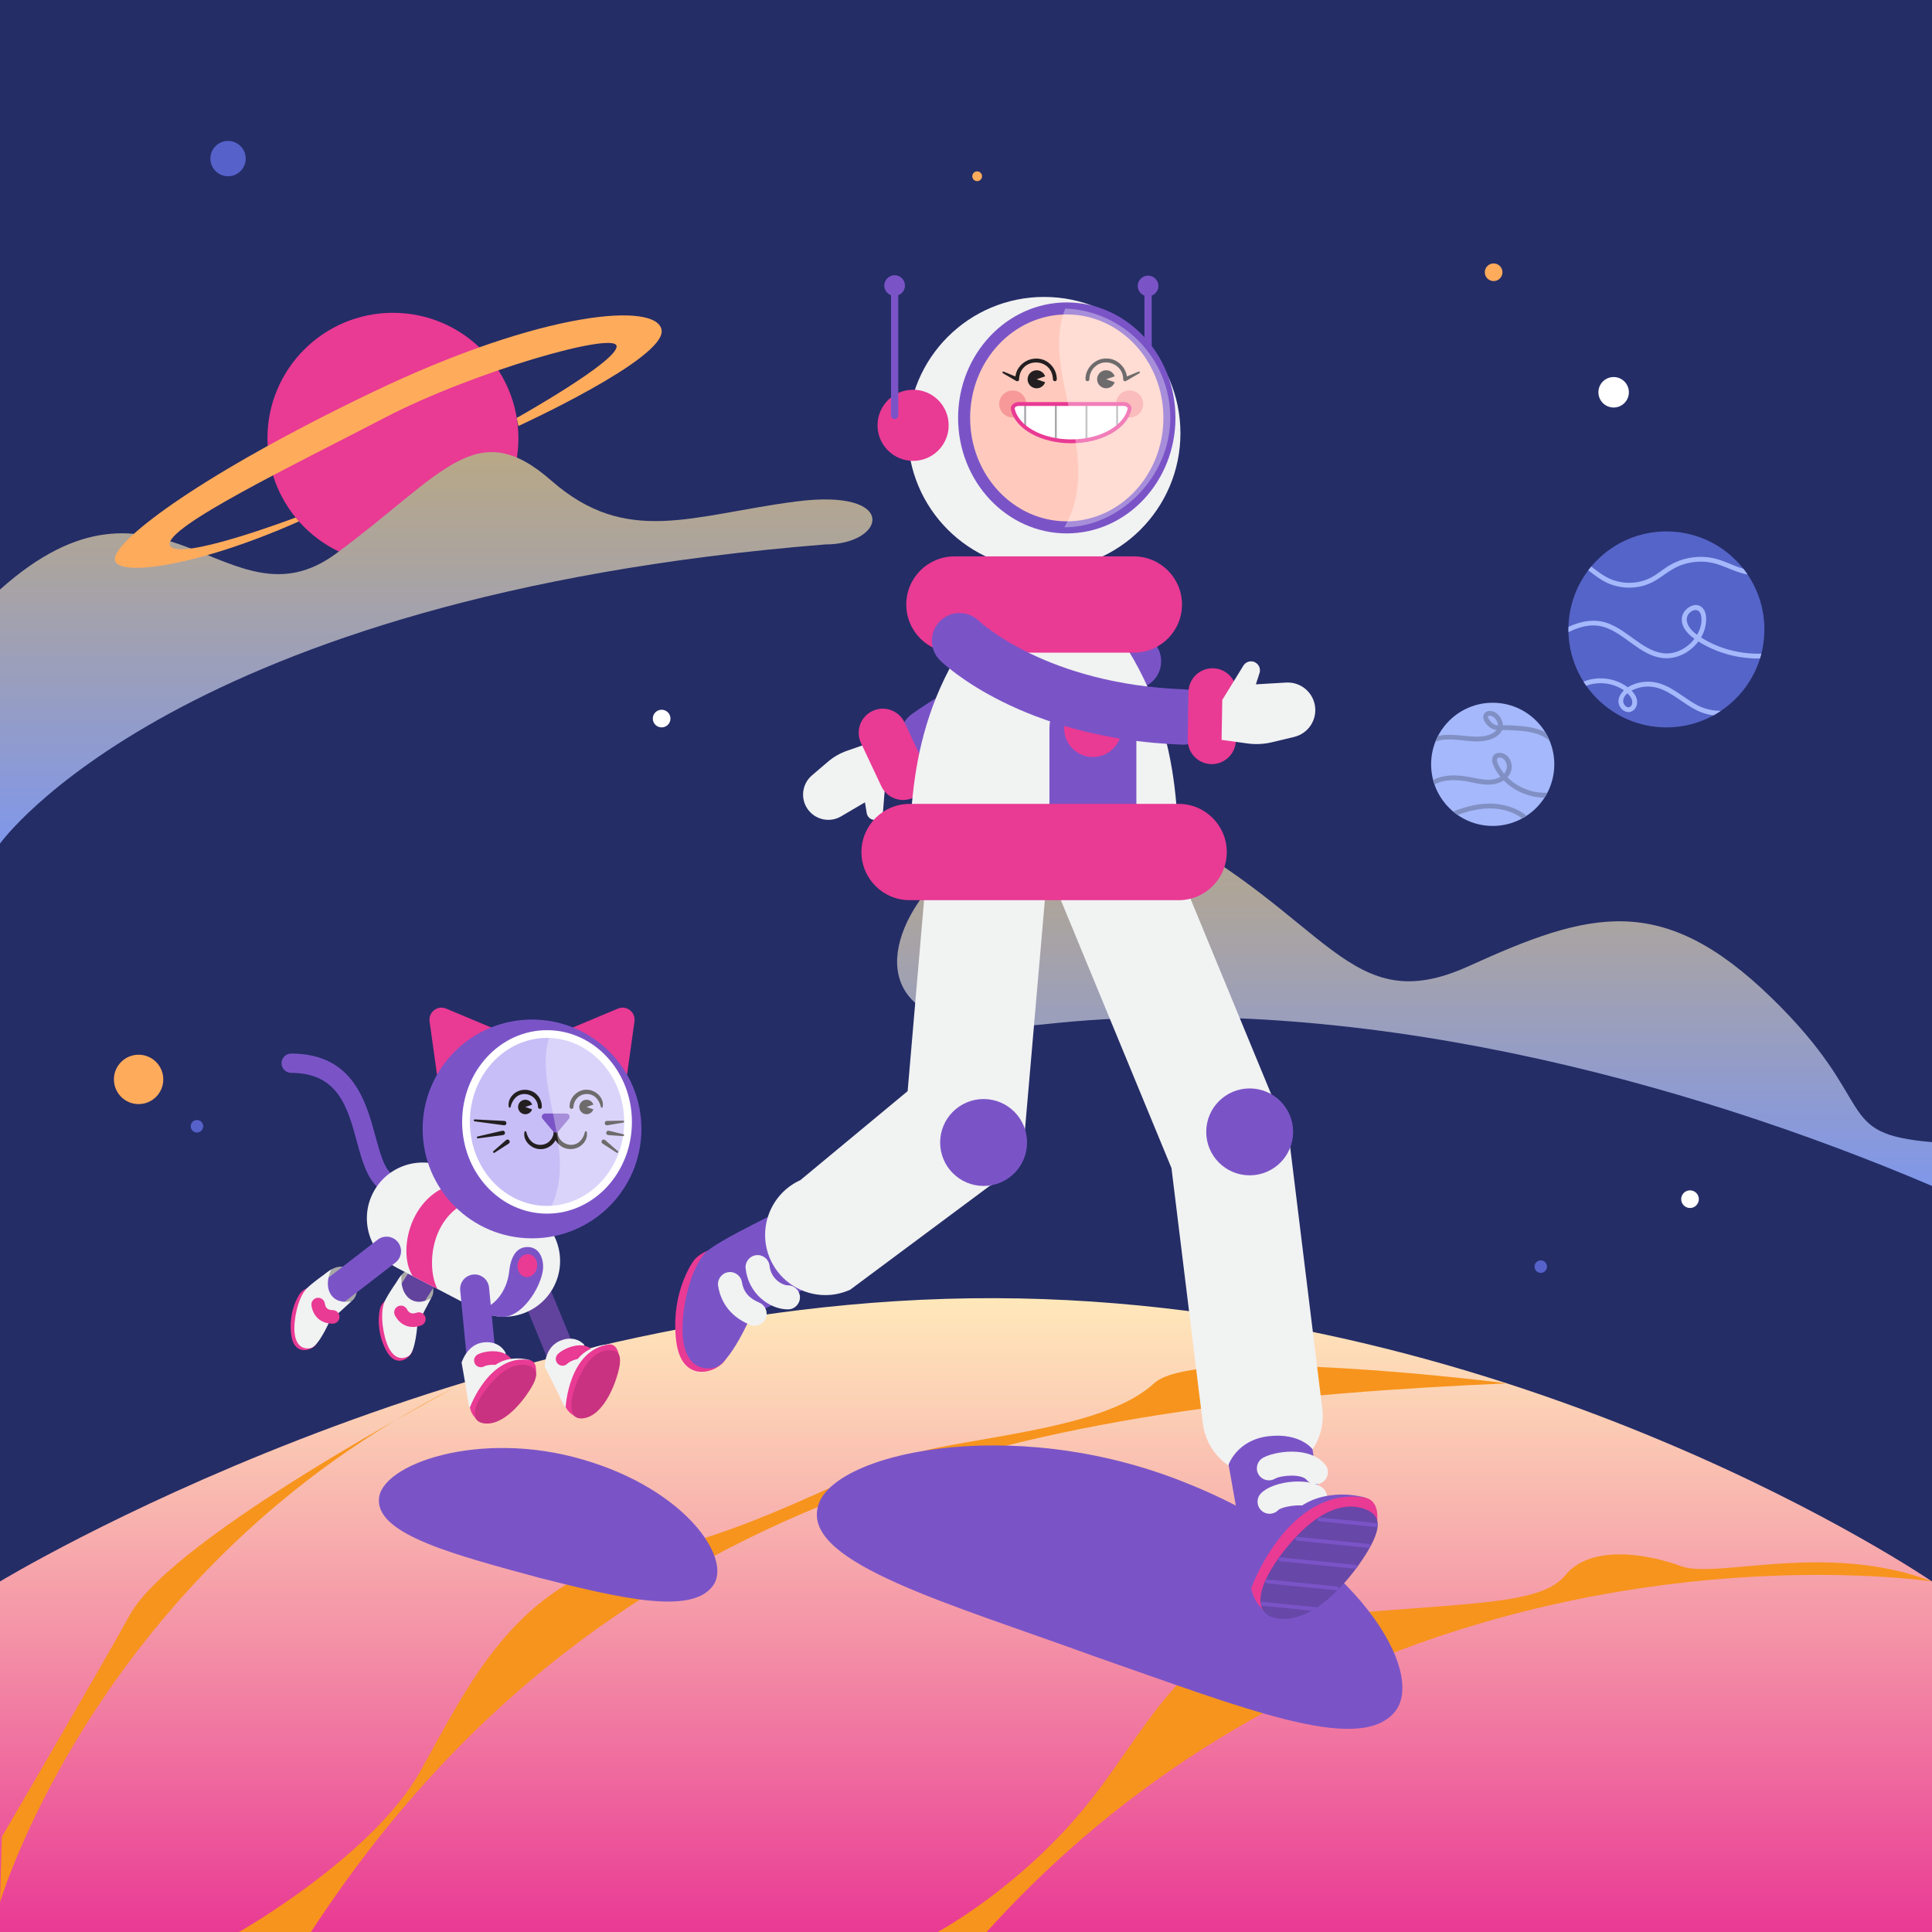 <?xml version="1.0" encoding="UTF-8"?>
<!-- Generator: Adobe Illustrator 27.5.0, SVG Export Plug-In . SVG Version: 6.00 Build 0)  -->
<svg version="1.1" xmlns="http://www.w3.org/2000/svg" xmlns:xlink="http://www.w3.org/1999/xlink" x="0px" y="0px" viewBox="0 0 1000 1000" style="enable-background:new 0 0 1000 1000;" xml:space="preserve">
<rect x="0" y="0" width="1000" height="1000" fill="#808080" stroke="none"/>
<style type="text/css">
	.st0{fill:#242D66;}
	.st1{fill:url(#SVGID_1_);}
	.st2{fill:#F7941D;}
	.st3{fill:url(#SVGID_00000022554880243320557870000010822108089852565932_);}
	.st4{fill:#E93A94;}
	.st5{fill:url(#SVGID_00000173852644377184939320000013905438164590161815_);}
	.st6{fill:#FFAB5C;}
	.st7{fill:#FFFFFF;}
	.st8{fill:#5662CA;}
	.st9{clip-path:url(#SVGID_00000022554294364942253690000014527711103972076689_);fill:#5564C8;}
	.st10{clip-path:url(#SVGID_00000022554294364942253690000014527711103972076689_);}
	.st11{fill:#A5B8FB;}
	.st12{clip-path:url(#SVGID_00000141422516267007134660000007172597108612604835_);fill:#A5B8FB;}
	.st13{clip-path:url(#SVGID_00000141422516267007134660000007172597108612604835_);}
	.st14{fill:#8190C4;}
	.st15{fill:#A8A8A8;}
	.st16{fill:#61439E;}
	.st17{fill:#F1F2F2;}
	.st18{fill:#C93280;}
	.st19{fill:#7A54C7;}
	.st20{fill:#C8BEF7;}
	.st21{fill:none;stroke:#FFFFFF;stroke-width:4;stroke-miterlimit:10;}
	.st22{fill:#231F20;}
	.st23{opacity:0.34;fill:#FFFFFF;}
	.st24{fill:#FFCABD;}
	.st25{fill:#F79999;}
	.st26{clip-path:url(#SVGID_00000150823820056186442560000004348011040801804464_);fill:#FFFFFF;}
	.st27{clip-path:url(#SVGID_00000150823820056186442560000004348011040801804464_);}
	.st28{fill:none;stroke:#A7A9AC;stroke-linecap:round;stroke-miterlimit:10;}
	.st29{fill:none;stroke:#E93A94;stroke-width:2;stroke-miterlimit:10;}
	.st30{fill:#6747A8;}
	.st31{fill:none;stroke:#7A54C7;stroke-width:2;stroke-linecap:round;stroke-miterlimit:10;}
</style>
<g id="bg">
	
		<rect x="0" y="0" transform="matrix(-1.836970e-16 1 -1 -1.836970e-16 1000 -6.734524e-08)" class="st0" width="1000" height="1000"/>
	<linearGradient id="SVGID_1_" gradientUnits="userSpaceOnUse" x1="500" y1="671.926" x2="500" y2="1000">
		<stop offset="0" style="stop-color:#FFE8BA"/>
		<stop offset="0.17" style="stop-color:#FCD0B5"/>
		<stop offset="0.529" style="stop-color:#F493A7"/>
		<stop offset="1" style="stop-color:#E93A94"/>
	</linearGradient>
	<path class="st1" d="M1000,818.57c0,0-212.95-145.91-485.19-146.64C242.57,671.2,0,818.57,0,818.57V1000h1000V818.57z"/>
	<path class="st2" d="M1000,818.57c0,0-286.05-43.55-489.34,181.43h-25.32c0,0,44.03-23.58,79.25-68.34   c35.21-44.76,49.26-89.04,123.8-95.7s109.27-5.26,121.98-20.79c12.71-15.52,41.41-11.29,59.81-4.51   C888.57,817.44,945.68,797.67,1000,818.57z"/>
	<path class="st2" d="M779.97,716.02c-223.72,9.93-462.02,43.01-619.01,283.98h-37.27c0,0,69.1-39.13,93.84-83.17   c24.75-44.05,48.75-98.07,115.47-112.27c66.72-14.2,114.19-47.71,152.35-55.25c38.15-7.54,89.74-12.72,111.95-33.28   C619.5,695.46,779.97,716.02,779.97,716.02z"/>
	
		<linearGradient id="SVGID_00000106145704270988036090000008343369762345960840_" gradientUnits="userSpaceOnUse" x1="732.17" y1="418.679" x2="732.17" y2="613.842">
		<stop offset="0" style="stop-color:#B8A887"/>
		<stop offset="0.281" style="stop-color:#ABA49F"/>
		<stop offset="0.87" style="stop-color:#8899DC"/>
		<stop offset="1" style="stop-color:#8097EA"/>
		<stop offset="1" style="stop-color:#CCED80"/>
	</linearGradient>
	<path style="fill:url(#SVGID_00000106145704270988036090000008343369762345960840_);" d="M1000,613.84   c-128.16-54.59-300.24-101.1-459.19-83.7s-35.08-150.38,56.48-103S697.79,528.46,760.38,500c62.59-28.46,99.85-38.61,156.47,16.39   c56.63,55,31.29,70.37,83.15,74.77V613.84z"/>
	<circle class="st4" cx="203.38" cy="226.86" r="64.95"/>
	
		<linearGradient id="SVGID_00000103240341879196691280000003015571588164489110_" gradientUnits="userSpaceOnUse" x1="225.789" y1="234.013" x2="225.789" y2="436.625">
		<stop offset="0" style="stop-color:#B8A887"/>
		<stop offset="0.281" style="stop-color:#ABA49F"/>
		<stop offset="0.87" style="stop-color:#8899DC"/>
		<stop offset="1" style="stop-color:#8097EA"/>
		<stop offset="1" style="stop-color:#CCED80"/>
	</linearGradient>
	<path style="fill:url(#SVGID_00000103240341879196691280000003015571588164489110_);" d="M0,436.63c0,0,90.96-127.72,427.16-154.83   c31.51,0,38.5-29.23-15.32-22.21c-53.82,7.02-87.45,23.42-126.52-10.86s-55.63-3.3-111.43,37.84S83.45,230.63,0,305.14L0,436.63z"/>
	<circle class="st6" cx="773.1" cy="140.92" r="4.57"/>
	<circle class="st7" cx="835.22" cy="203.04" r="7.89"/>
	<circle class="st7" cx="342.46" cy="371.93" r="4.57"/>
	<circle class="st7" cx="874.75" cy="620.69" r="4.57"/>
	<circle class="st8" cx="797.5" cy="655.6" r="3.23"/>
	<circle class="st8" cx="101.94" cy="582.96" r="3.23"/>
	<circle class="st6" cx="505.78" cy="91.23" r="2.53"/>
	<circle class="st8" cx="118.04" cy="82.09" r="9.14"/>
	<circle class="st6" cx="71.74" cy="558.7" r="12.78"/>
	<path class="st2" d="M235.98,717.92C51.41,810.66,0,984.59,0,984.59l0.97-33.88c0,0,51.02-87.21,66.19-114.75   C89.81,794.85,235.98,717.92,235.98,717.92z"/>
	<path class="st6" d="M154.72,269.88c-55.08,24.47-96.77,29.15-95.26,18.95c1.51-10.2,44.41-43.17,133.23-85.79   s147.99-46.85,149.77-32.05c1.79,14.8-74.13,49.51-74.13,49.51l-0.86-4.19c0,0,52.33-29.33,51.68-37.15s-74.53,13.34-120.09,37.1   s-114.6,56.9-111.14,65.97c3.46,9.06,65.1-14.36,65.1-14.36L154.72,269.88z"/>
	<g>
		<defs>
			<circle id="SVGID_00000125571167229850763790000004275449928676536992_" cx="862.53" cy="325.78" r="50.72"/>
		</defs>
		<clipPath id="SVGID_00000093864003532686250650000012299556584736557502_">
			<use xlink:href="#SVGID_00000125571167229850763790000004275449928676536992_" style="overflow:visible;"/>
		</clipPath>
		
			<circle style="clip-path:url(#SVGID_00000093864003532686250650000012299556584736557502_);fill:#5564C8;" cx="862.53" cy="325.78" r="50.72"/>
		<g style="clip-path:url(#SVGID_00000093864003532686250650000012299556584736557502_);">
			<g>
				<path class="st11" d="M926.22,335.94c-12.44,3.82-26.12,3.08-38.1-1.99c-2.9-1.23-5.71-2.72-8.34-4.44      c-2.47-1.61-5.07-3.68-6.23-6.49c-0.96-2.32-0.54-4.72,1.49-6.29c1.97-1.52,4.48-1.41,5.26,1.26      c1.51,5.18-1.52,11.21-5.11,14.78c-3.87,3.85-9.45,6.16-14.93,5.26c-5.31-0.87-9.87-3.96-14.16-7.03      c-4.35-3.11-8.63-6.43-13.68-8.34c-6.85-2.59-14.09-1.21-20.57,1.8c-6.42,2.98-11.92,7.65-16.07,13.36      c-0.95,1.3,1.22,2.55,2.16,1.26c4.05-5.58,9.59-10.03,15.9-12.8c3.55-1.56,7.43-2.63,11.33-2.55c3.05,0.06,6.01,0.93,8.73,2.27      c9.93,4.89,18.53,15.98,30.68,14.59c5.93-0.68,11.24-4.06,14.73-8.84c1.72-2.36,2.98-5.14,3.48-8.03      c0.5-2.83,0.65-6.46-1.32-8.8c-3.62-4.29-10.2,0.02-10.89,4.58c-0.98,6.55,6.06,11.23,10.93,13.97      c12.15,6.82,26.77,9.02,40.4,6.17c1.68-0.35,3.34-0.79,4.98-1.29C928.42,337.88,927.77,335.46,926.22,335.94L926.22,335.94z"/>
			</g>
		</g>
		<g style="clip-path:url(#SVGID_00000093864003532686250650000012299556584736557502_);">
			<g>
				<path class="st11" d="M914.87,293.07c-6.05,4.38-13.72,1.14-19.8-1.39c-3.45-1.44-6.91-2.7-10.63-3.19      c-3.47-0.46-6.99-0.32-10.42,0.35c-3.35,0.66-6.61,1.87-9.56,3.58c-3.33,1.92-6.2,4.53-9.58,6.36      c-6.09,3.3-13.57,3.75-20.08,1.42c-7.45-2.67-12.57-9.29-19.81-12.37c-1.46-0.62-2.74,1.53-1.26,2.16      c6.61,2.81,11.41,8.5,17.86,11.57c6.3,2.99,13.74,3.43,20.35,1.2c3.58-1.21,6.62-3.25,9.67-5.44c3.14-2.25,6.36-4.19,10.08-5.32      c3.47-1.05,7.1-1.46,10.71-1.22c3.83,0.26,7.43,1.42,10.96,2.87c7.03,2.88,15.77,6.66,22.79,1.58      C917.42,294.29,916.18,292.12,914.87,293.07L914.87,293.07z"/>
			</g>
		</g>
		<g style="clip-path:url(#SVGID_00000093864003532686250650000012299556584736557502_);">
			<g>
				<path class="st11" d="M909.39,364.58c-9.96,2.8-20.81,5.59-30.56,0.59c-7.72-3.96-14.15-10.92-23.09-12.14      c-4.72-0.64-9.95,0.37-13.87,3.17c-3.31,2.36-5.81,6.78-2.79,10.43c1.22,1.47,3.16,2.34,5.04,1.75c1.84-0.57,2.97-2.36,3.21-4.2      c0.57-4.27-3.49-7.76-6.77-9.76c-7.82-4.75-18.56-4.43-25.85,1.2c-1.26,0.97-0.01,3.14,1.26,2.16      c5.67-4.37,13.37-5.28,20.03-2.8c3.17,1.18,6.9,3.45,8.42,6.6c0.65,1.36,0.75,3.75-0.98,4.39c-1.66,0.62-3.17-1.4-3.26-2.87      c-0.26-4.05,5.38-6.44,8.5-7.22c4.11-1.03,8.37-0.48,12.22,1.24c6.88,3.07,12.33,8.61,19.35,11.44      c9.65,3.9,20.24,1.13,29.81-1.56C911.6,366.56,910.94,364.14,909.39,364.58L909.39,364.58z"/>
			</g>
		</g>
	</g>
	<g>
		<defs>
			<circle id="SVGID_00000165219770392681266600000009024315695828699808_" cx="772.62" cy="395.62" r="31.88"/>
		</defs>
		<clipPath id="SVGID_00000132787688102727884440000016857633050015518099_">
			<use xlink:href="#SVGID_00000165219770392681266600000009024315695828699808_" style="overflow:visible;"/>
		</clipPath>
		
			<circle style="clip-path:url(#SVGID_00000132787688102727884440000016857633050015518099_);fill:#A5B8FB;" cx="772.62" cy="395.62" r="31.88"/>
		<g style="clip-path:url(#SVGID_00000132787688102727884440000016857633050015518099_);">
			<g>
				<path class="st14" d="M808.3,408.84c-11.99,4.46-26.71-1.19-32.54-12.63c-0.58-1.15-1.9-3.92,0.31-4.1      c1.47-0.12,2.69,1.02,3.31,2.24c1.53,3.04-0.11,6.17-2.86,7.76c-3.59,2.09-7.87,1.6-11.77,0.86c-4.31-0.82-8.59-1.73-13-1.63      c-8.05,0.18-16.86,4.23-18.9,12.7c-0.38,1.56,2.03,2.23,2.41,0.66c0.96-3.98,3.89-7.01,7.47-8.83      c4.31-2.19,9.36-2.31,14.07-1.77c4.96,0.57,9.89,2.37,14.93,1.97c3.72-0.29,7.6-1.9,9.62-5.2c1.78-2.9,1.39-6.86-0.93-9.37      c-2.24-2.41-7.52-2.87-8.05,1.3c-0.24,1.91,0.72,3.79,1.62,5.41c0.86,1.55,1.89,3,3.03,4.34c2.33,2.74,5.23,5.01,8.4,6.7      c7.15,3.82,15.86,4.85,23.53,1.99C810.46,410.7,809.81,408.28,808.3,408.84L808.3,408.84z"/>
			</g>
		</g>
		<g style="clip-path:url(#SVGID_00000132787688102727884440000016857633050015518099_);">
			<g>
				<path class="st14" d="M738.49,386.83c6.42-6.63,16.96-3.25,24.94-3.07c4.22,0.1,8.83-0.5,12.15-3.33c2.83-2.41,2.94-5.93,1.06-9      c-1.2-1.96-3.37-3.58-5.76-3.45c-2.09,0.12-3.59,1.78-3.09,3.89c0.62,2.63,3.32,5.22,5.92,5.83c1.34,0.31,2.73,0.25,4.09,0.21      c1.93-0.07,3.84,0.01,5.77,0.13c5.27,0.31,10.85,0.76,15.56,3.37c3.81,2.11,7.17,5.71,7.65,10.21c0.17,1.58,2.67,1.6,2.5,0      c-0.8-7.51-7.28-12.55-14.16-14.48c-4.2-1.18-8.59-1.43-12.92-1.68c-1.66-0.09-3.31-0.08-4.97-0.03      c-1.1,0.03-2.25,0.09-3.32-0.26c-1.33-0.43-2.31-1.52-3.07-2.65c-0.27-0.4-0.57-0.83-0.66-1.31c-0.05-0.26-0.06-0.3,0.06-0.47      c0.01-0.01,0.16-0.13,0.23-0.16c0.35-0.14,0.65-0.14,1.04-0.08c0.82,0.12,1.59,0.62,2.16,1.19c0.91,0.91,1.48,2.17,1.72,3.43      c0.31,1.66-0.74,2.95-2.04,3.87c-3.44,2.44-8.04,2.45-12.08,2.16c-8.2-0.58-18.11-2.78-24.58,3.91      C735.61,386.22,737.37,387.99,738.49,386.83L738.49,386.83z"/>
			</g>
		</g>
		<g style="clip-path:url(#SVGID_00000132787688102727884440000016857633050015518099_);">
			<g>
				<path class="st14" d="M792.37,424.3c-4.71-5.01-11.3-7.55-18.04-8.21c-7.69-0.74-15.33,1.19-22.43,4.03      c-4.36,1.74-8.58,3.81-12.78,5.88c-1.44,0.71-0.18,2.87,1.26,2.16c12.6-6.21,26.98-13.03,41.17-7.96      c3.44,1.23,6.55,3.2,9.05,5.87C791.71,427.24,793.47,425.47,792.37,424.3L792.37,424.3z"/>
			</g>
		</g>
	</g>
</g>
<g id="character">
	<g>
		<g>
			<path class="st15" d="M223.15,671.91c4.76-6.7-6.3-22.4-15.36-12.01c-9.06,10.39,4.19,16.03,4.19,16.03     S218.21,678.87,223.15,671.91z"/>
			<g>
				<path class="st16" d="M208.6,684.65c-1.38,0-2.78-0.38-4.03-1.18c-3.49-2.23-4.51-6.87-2.28-10.36l22.9-35.85      c2.23-3.49,6.87-4.51,10.36-2.28c3.49,2.23,4.51,6.87,2.28,10.36l-22.9,35.85C213.49,683.43,211.07,684.65,208.6,684.65z"/>
			</g>
			<path class="st4" d="M199.33,673.29c0,0-1.99,1.71-2.58,3.87c-0.59,2.16-2.3,11.25,2.96,21.52c5.26,10.28,13.1,4.14,13.91,0.04     c0.54-2.71-0.54-19.75-0.54-19.75L199.33,673.29z"/>
			<path class="st17" d="M207.8,659.91c0,0-7.57,10.53-8.97,14.36c-2.2,6.05-0.58,17.16,2.26,23.04s6.98,6.69,10.49,4.49     c3.58-2.25,4.47-16.37,4.47-16.37l7.11-13.52C213.89,677.28,206.81,670.59,207.8,659.91z"/>
			<g>
				<path class="st4" d="M213.73,686.84c-3.83,0-7.13-2.03-9.25-5.85c-0.94-1.69-0.33-3.82,1.36-4.76c1.69-0.94,3.82-0.33,4.76,1.36      c0.88,1.59,2.11,2.92,5.03,1.87c1.82-0.65,3.82,0.29,4.48,2.11c0.66,1.82-0.29,3.82-2.11,4.48      C216.54,686.58,215.1,686.84,213.73,686.84z"/>
			</g>
		</g>
		<path class="st15" d="M181.86,673.57c6.75-4.69,1.66-23.21-10.38-16.5c-12.05,6.71-1.49,16.5-1.49,16.5    S174.85,678.45,181.86,673.57z"/>
		<g>
			<path class="st16" d="M295.14,719.54c-2.95,0-5.75-1.75-6.94-4.65l-17.75-43.16c-1.58-3.83,0.25-8.21,4.08-9.79     c3.83-1.57,8.21,0.25,9.79,4.08l17.75,43.16c1.58,3.83-0.25,8.21-4.08,9.79C297.05,719.36,296.09,719.54,295.14,719.54z"/>
		</g>
		<g>
			<path class="st17" d="M281.95,707.35c0,0,6.79,13.28,9.13,18.48s6.96,7.75,14.49,5.48s8.13-10.51,5.48-15.87     s-8.84-19.59-8.84-19.59s-4.48-5.24-12.44-1.81S281.95,707.35,281.95,707.35z"/>
			<g>
				<path class="st4" d="M291.17,706.89c-0.86,0-1.73-0.32-2.4-0.96c-1.4-1.33-1.47-3.54-0.14-4.95c2.51-2.66,11.33-6.95,16.99-3.18      c1.61,1.07,2.05,3.24,0.98,4.85c-1.07,1.61-3.24,2.05-4.85,0.98c-1.72-1.14-6.77,0.83-8.04,2.16      C293.03,706.52,292.1,706.89,291.17,706.89z"/>
			</g>
			<path class="st17" d="M315.29,695.86c-4.79,0.11-11.81,2.02-16.1,7.37c-4.28,5.34-7.61,13.95-6.98,24.64l16.76-11.34     L315.29,695.86z"/>
			<path class="st4" d="M298.43,733.67c-2.24-1.6-3.67-1.96-5.66-5.29c0,0,1.53-29.68,22.52-32.53c5-0.3,5.57,7.13,5.37,10.9     L298.43,733.67z"/>
			<path class="st18" d="M303.67,733.74c10.22-3.09,15.68-20.05,16.79-25.53c1.11-5.48,0.48-8.73-3.67-9.27     c-5.95-0.77-12.88,3.37-18.17,16.5C293.33,728.56,295.38,736.24,303.67,733.74z"/>
		</g>
		<g>
			<path class="st19" d="M205.57,618.84c-0.17,0-0.34-0.01-0.51-0.03c-13.14-1.34-16.81-14.88-20.36-27.97     c-4.73-17.46-9.63-35.52-33.98-35.52c-2.76,0-5-2.24-5-5s2.24-5,5-5c32,0,38.72,24.8,43.63,42.9     c3.36,12.4,5.73,20.03,11.72,20.64c2.75,0.28,4.75,2.73,4.47,5.48C210.28,616.92,208.11,618.84,205.57,618.84z"/>
		</g>
		<path class="st17" d="M205.4,656.19l42.27,22.07c14.13,7.38,31.57,1.9,38.95-12.23l0,0c7.38-14.13,1.9-31.57-12.23-38.95    l-42.27-22.07c-14.13-7.38-31.57-1.9-38.95,12.23l0,0C185.79,631.37,191.27,648.81,205.4,656.19z"/>
		<g>
			<path class="st19" d="M250.18,721.11c-3.82,0-7.08-2.9-7.46-6.77l-4.52-46.45c-0.4-4.12,2.62-7.79,6.74-8.19     c4.12-0.41,7.79,2.62,8.19,6.74l4.52,46.45c0.4,4.12-2.62,7.79-6.74,8.19C250.67,721.1,250.42,721.11,250.18,721.11z"/>
		</g>
		<g>
			<path class="st4" d="M213.61,660.48c-8.54-12.89-0.97-48.5,30.8-49.05l13.82,7.22c-34.87,0.36-38.63,35.4-31.82,48.51     L213.61,660.48z"/>
		</g>
		<path class="st19" d="M247.67,678.26c10.14-2.41,15.06-12.23,15.88-20.12c0.73-6.97,3.39-12.83,9.76-12.68    c6.38,0.15,8.46,7.12,7.64,12.31c-1.59,10.04-11.47,24.25-21.05,23.86C259.9,681.62,254.06,681.63,247.67,678.26z"/>
		
			<ellipse transform="matrix(0.132 -0.991 0.991 0.132 -412.466 839.301)" class="st4" cx="273.18" cy="655.26" rx="5.97" ry="5.08"/>
		<g>
			<path class="st17" d="M238.92,705.31c0,0,2.66,14.67,3.4,20.33c0.74,5.65,4.43,9.43,12.29,9.43s10.82-7.71,9.83-13.61     c-0.98-5.9-2.8-21.31-2.8-21.31s-2.78-6.31-11.38-5.33C241.66,695.8,238.92,705.31,238.92,705.31z"/>
			<g>
				<path class="st4" d="M261.65,708.74c-1.01,0-2.01-0.43-2.7-1.27c-1.31-1.58-6.72-1.17-8.32-0.25c-1.68,0.96-3.82,0.38-4.78-1.3      c-0.96-1.68-0.38-3.82,1.3-4.78c1.85-1.06,4.95-1.75,7.91-1.75c0.02,0,0.04,0,0.06,0c4.09,0.01,7.28,1.26,9.22,3.61      c1.23,1.49,1.02,3.7-0.47,4.93C263.23,708.47,262.44,708.74,261.65,708.74z"/>
			</g>
			<path class="st17" d="M274.16,703.94c-4.62-1.28-11.89-1.48-17.54,2.4c-5.65,3.88-11.31,11.16-13.81,21.57l19.32-6.01     L274.16,703.94z"/>
			<path class="st4" d="M247.09,735.27c-1.68-2.17-2.95-2.94-3.89-6.7c0,0,10.05-27.97,30.96-24.63c4.88,1.15,3.27,8.44,1.99,11.98     L247.09,735.27z"/>
			<path class="st18" d="M252.09,736.84c10.68,0,20.81-14.66,23.46-19.59c2.65-4.93,2.99-8.22-0.84-9.93     c-5.47-2.46-13.31-0.5-22.16,10.54C243.69,728.9,243.43,736.84,252.09,736.84z"/>
		</g>
		<g>
			<path class="st4" d="M226.19,556.29l-3.85-27.65c-0.67-4.78,4.12-8.46,8.57-6.6l24.93,10.46L226.19,556.29z"/>
			<path class="st4" d="M324.56,556.29l3.85-27.65c0.67-4.78-4.12-8.46-8.57-6.6l-24.93,10.46L324.56,556.29z"/>
			<circle class="st19" cx="275.38" cy="584.34" r="56.62"/>
			<ellipse class="st20" cx="283.14" cy="580.7" rx="41.94" ry="45.48"/>
			<ellipse class="st21" cx="283.14" cy="580.7" rx="41.94" ry="45.48"/>
			<g>
				<path class="st22" d="M278.46,572.98c-0.1-5.87-7.45-8.97-11.64-4.82c-1.28,1.27-2.1,2.91-2.56,4.83      c-0.06,0.25-0.31,0.4-0.56,0.34c-0.18-0.04-0.31-0.18-0.35-0.35c-0.47-2.19,0.4-4.62,2.03-6.25c3.25-3.49,9.28-3.55,12.57-0.07      c1.66,1.65,2.58,4.01,2.51,6.32c-0.02,0.55-0.48,0.99-1.03,0.97C278.9,573.93,278.48,573.51,278.46,572.98L278.46,572.98z"/>
			</g>
			<g>
				<g>
					<path class="st22" d="M288.59,585.86c0.24,4.77-4.05,9.08-8.83,8.93c-4.58,0.07-9.27-4.23-8.28-8.93       c0.05-0.25,0.3-0.41,0.55-0.36c0.18,0.04,0.32,0.18,0.36,0.36c0.46,1.92,1.28,3.55,2.56,4.82c2.56,2.57,7.05,2.51,9.57-0.07       c1.26-1.24,2.02-2.96,2.08-4.75C286.64,584.59,288.53,584.59,288.59,585.86L288.59,585.86z"/>
				</g>
				<g>
					<path class="st22" d="M288.59,585.86c0.1,5.87,7.45,8.97,11.64,4.82c1.28-1.27,2.1-2.91,2.56-4.83       c0.06-0.25,0.31-0.4,0.56-0.34c0.18,0.04,0.31,0.18,0.35,0.35c0.47,2.19-0.4,4.62-2.03,6.25c-3.25,3.49-9.28,3.55-12.57,0.07       c-1.66-1.65-2.58-4.01-2.51-6.32c0.02-0.55,0.48-0.99,1.03-0.97C288.15,584.91,288.57,585.34,288.59,585.86L288.59,585.86z"/>
				</g>
			</g>
			<path class="st22" d="M271.89,572.98l3.54,1.23c-0.51,1.47-1.9,2.52-3.54,2.52c-2.07,0-3.75-1.68-3.75-3.75     c0-2.07,1.68-3.75,3.75-3.75c1.64,0,3.03,1.06,3.54,2.52L271.89,572.98z"/>
			<g>
				<path class="st22" d="M294.83,572.98c-0.24-4.77,4.05-9.08,8.83-8.93c4.58-0.07,9.27,4.23,8.28,8.93      c-0.05,0.25-0.3,0.41-0.55,0.36c-0.18-0.04-0.32-0.18-0.36-0.36c-0.46-1.92-1.28-3.55-2.56-4.82c-2.56-2.57-7.05-2.51-9.57,0.07      c-1.26,1.24-2.02,2.96-2.08,4.75C296.77,574.26,294.88,574.25,294.83,572.98L294.83,572.98z"/>
			</g>
			<path class="st22" d="M303.6,572.98l3.54-1.23c-0.51-1.47-1.9-2.52-3.54-2.52c-2.07,0-3.75,1.68-3.75,3.75     c0,2.07,1.68,3.75,3.75,3.75c1.64,0,3.03-1.06,3.54-2.52L303.6,572.98z"/>
			<path class="st19" d="M287.64,576.36h-5.54c-1.41,0-2.18,1.65-1.27,2.72l5.54,6.6c0.66,0.79,1.88,0.79,2.54,0l5.54-6.6     c0.91-1.08,0.14-2.72-1.27-2.72H287.64z"/>
			<g>
				<path class="st22" d="M314.12,580.19l8.39-0.15c0.61-0.01,0.69,0.9,0.09,1c0,0-8.28,1.41-8.28,1.41      C312.74,582.67,312.52,580.26,314.12,580.19L314.12,580.19z"/>
			</g>
			<g>
				<path class="st22" d="M315.15,585.27l7.49,1.8c0.59,0.14,0.45,1.04-0.15,0.99l-7.68-0.55      C313.2,587.35,313.57,584.94,315.15,585.27L315.15,585.27z"/>
			</g>
			<g>
				<path class="st22" d="M313.21,590.1l6.59,5.75c0.46,0.39-0.1,1.14-0.6,0.8c0,0-7.35-4.74-7.35-4.74      C310.53,591.01,311.98,589.08,313.21,590.1L313.21,590.1z"/>
			</g>
			<g>
				<path class="st22" d="M260.84,582.45l-15.19-2.05c-0.62-0.08-0.54-1.03,0.09-1c0,0,15.31,0.79,15.31,0.79      C262.59,580.3,262.39,582.62,260.84,582.45L260.84,582.45z"/>
			</g>
			<g>
				<path class="st22" d="M260.4,587.5l-13.01,1.73c-0.62,0.08-0.79-0.84-0.18-0.98l12.78-2.98      C261.52,584.96,261.94,587.26,260.4,587.5L260.4,587.5z"/>
			</g>
			<g>
				<path class="st22" d="M263.32,591.91l-7.35,4.74c-0.5,0.34-1.07-0.41-0.6-0.8c0,0,6.59-5.75,6.59-5.75      C263.19,589.08,264.64,591,263.32,591.91L263.32,591.91z"/>
			</g>
			<path class="st23" d="M325.08,580.7c0-24.49-17.85-44.44-40.21-45.43c-9.96,26.53,15.47,61.63-0.39,90.87     C305.57,626.14,325.08,605.32,325.08,580.7z"/>
		</g>
		<g>
			<path class="st19" d="M166.4,681.07c-2.25,0-4.47-1-5.95-2.92c-2.53-3.28-1.92-7.99,1.36-10.52l33.69-25.98     c3.28-2.53,7.99-1.92,10.52,1.36c2.53,3.28,1.92,7.99-1.36,10.52l-33.69,25.98C169.61,680.56,168,681.07,166.4,681.07z"/>
		</g>
		<path class="st4" d="M158.98,666.79c0,0-2.46,0.94-3.74,2.77c-1.28,1.83-5.97,9.8-4.51,21.25c1.47,11.45,10.92,8.34,13.08,4.75    c1.42-2.37,6.18-18.77,6.18-18.77L158.98,666.79z"/>
		<path class="st17" d="M171.48,657.07c0,0-10.69,7.34-13.31,10.47c-4.12,4.95-6.35,15.95-5.68,22.44c0.68,6.5,4.3,8.66,8.35,7.78    c4.13-0.91,9.75-13.88,9.75-13.88l11.27-10.31C171.32,675.48,166.93,666.79,171.48,657.07z"/>
		<g>
			<path class="st4" d="M172.23,685.13c-5.95,0-10.06-3.49-11.01-9.34c-0.31-1.91,0.99-3.71,2.89-4.02c1.91-0.3,3.71,0.99,4.02,2.89     c0.29,1.8,0.99,3.46,4.1,3.46c1.93,0,3.5,1.57,3.5,3.5S174.16,685.13,172.23,685.13z"/>
		</g>
	</g>
	<g>
		<path class="st19" d="M368.67,821.22c-11.24,14.3-46.27,6.46-89.43-4.53c-42.87-11.66-83.98-22.16-83.11-40.47    c0.32-18.18,51.82-36.52,105.47-20.77C355.37,771.01,379.78,807.67,368.67,821.22z"/>
	</g>
	<g>
		<path class="st19" d="M720.97,887.15c-19.36,20.28-77.08-2.86-153.78-29.58c-76.06-27.71-149.73-48.18-144.08-76.66    c4.55-28.41,99.75-49.95,190.12-13.63C703.92,803.14,739.92,868.29,720.97,887.15z"/>
	</g>
	<g>
		<g>
			<path class="st17" d="M458.53,401.49l-1.52,19.01c-0.13,1.67-1.24,3.11-2.83,3.66l0,0c-2.49,0.87-5.16-0.72-5.58-3.32l-0.9-5.55     l-12.35,7.26c-5.66,3.33-12.92,1.93-16.94-3.26l0,0c-4.27-5.51-3.46-13.4,1.83-17.93l8.26-7.06c2.93-2.51,6.3-4.44,9.94-5.71     l11.76-4.11L458.53,401.49z"/>
			<g>
				<path class="st19" d="M480.35,395.56c-4.49,0-8.91-2.1-11.7-6.04c-4.58-6.46-3.05-15.4,3.4-19.98      c44.75-31.72,93.75-39.38,112.93-41.57c9.64-1.1,17.59,7.42,15.79,16.95v0c-1.17,6.16-6.18,10.86-12.41,11.59      c-14.25,1.68-58.98,7.53-99.73,36.42C486.11,394.7,483.21,395.56,480.35,395.56z"/>
			</g>
			<g>
				<path class="st4" d="M467.44,414.07c-4.68,0-9.16-2.64-11.28-7.15l-10.52-22.35c-2.93-6.23-0.26-13.65,5.96-16.58      c6.22-2.93,13.65-0.26,16.58,5.96l10.52,22.35c2.93,6.23,0.26,13.65-5.96,16.58C471.03,413.69,469.22,414.07,467.44,414.07z"/>
			</g>
		</g>
		<path class="st4" d="M366.15,647.41c0,0-4.8,1.83-7.31,5.41c-2.51,3.58-11.67,19.15-8.81,41.53c2.86,22.37,21.34,16.29,25.55,9.28    c2.78-4.63,12.07-36.67,12.07-36.67L366.15,647.41z"/>
		<path class="st19" d="M409.7,624.01c0,0-40.02,18.75-45.12,24.88c-8.05,9.67-12.42,31.16-11.1,43.85s8.41,16.93,16.32,15.19    c8.07-1.77,19.05-27.13,19.05-27.13l36.48-17.85L409.7,624.01z"/>
		<g>
			<path class="st17" d="M653.46,764.06c-15.51,0-28.94-11.57-30.88-27.36l-16.23-132.12l-59.9-145.08     c-6.57-15.9,1-34.12,16.9-40.68c15.9-6.57,34.12,1,40.68,16.9l61.51,148.98c1.07,2.59,1.78,5.31,2.13,8.09l16.74,136.31     c2.1,17.08-10.05,32.62-27.12,34.72C656.01,763.98,654.73,764.06,653.46,764.06z"/>
		</g>
		<circle class="st19" cx="646.83" cy="585.86" r="22.49"/>
		<g>
			<path class="st17" d="M427.2,670.34c-11.83,0-23.14-6.77-28.37-18.24c-7.13-15.66-0.22-34.13,15.43-41.26l55.53-46.07     l9.37-108.89c1.56-17.13,16.72-29.76,33.85-28.19c17.13,1.56,29.76,16.72,28.19,33.85L530.2,588.43     c-1.01,11.14-7.93,20.88-18.11,25.52l-72,53.58C435.91,669.44,431.52,670.34,427.2,670.34z"/>
		</g>
		<circle class="st19" cx="509.11" cy="591.35" r="22.49"/>
		<g>
			<circle class="st4" cx="584.67" cy="220.34" r="18.41"/>
			<path class="st19" d="M599.59,148.01c0-2.95-2.4-5.35-5.35-5.35c-2.95,0-5.35,2.4-5.35,5.35c0,2.29,1.45,4.23,3.48,5v62.24     c0,1.03,0.84,1.87,1.87,1.87c1.03,0,1.87-0.84,1.87-1.87V153C598.14,152.24,599.59,150.3,599.59,148.01z"/>
		</g>
		<circle class="st17" cx="540.44" cy="224.24" r="70.55"/>
		<ellipse class="st24" cx="552.16" cy="216.3" rx="53.14" ry="56.67"/>
		<g>
			<path class="st19" d="M552.16,276.09c-31.02,0-56.25-26.82-56.25-59.78s25.24-59.78,56.25-59.78c31.02,0,56.25,26.82,56.25,59.78     S583.18,276.09,552.16,276.09z M552.16,162.75c-27.58,0-50.02,24.02-50.02,53.55s22.44,53.55,50.02,53.55     c27.58,0,50.02-24.02,50.02-53.55S579.74,162.75,552.16,162.75z"/>
		</g>
		<path class="st17" d="M566.49,312.9h-26.06h-26.06c-44.3,50.78-43.57,104.26-43.57,144.41h69.62h69.62    C610.06,417.16,610.79,363.68,566.49,312.9z"/>
		<g>
			<path class="st4" d="M586.88,337.82H494c-13.76,0-24.92-11.16-24.92-24.92c0-13.76,11.16-24.92,24.92-24.92h92.88     c13.76,0,24.92,11.16,24.92,24.92C611.8,326.66,600.64,337.82,586.88,337.82z"/>
		</g>
		<circle class="st19" cx="565.69" cy="376.95" r="22.49"/>
		<rect x="543.19" y="376.95" class="st19" width="44.99" height="64.06"/>
		<circle class="st4" cx="565.69" cy="376.95" r="14.88"/>
		<g>
			<path class="st4" d="M610.06,465.93H470.81c-13.76,0-24.92-11.16-24.92-24.92c0-13.76,11.16-24.92,24.92-24.92h139.25     c13.76,0,24.92,11.16,24.92,24.92C634.98,454.78,623.82,465.93,610.06,465.93z"/>
		</g>
		<g>
			<g>
				<path class="st22" d="M561.86,196.31c-0.12-5.77,4.98-10.87,10.75-10.75c5.77-0.12,10.87,4.99,10.75,10.75      c0,0-1.44-0.9-1.44-0.9l7.45-3.07c0.23-0.1,0.5,0.01,0.59,0.25c0.09,0.21,0,0.45-0.19,0.57l-6.96,4.05      c-0.46,0.27-1.05,0.11-1.31-0.35c-0.1-0.17-0.14-0.36-0.13-0.55c0.07-7.71-9.54-11.68-14.94-6.19      c-1.63,1.62-2.57,3.89-2.56,6.19C563.85,197.62,561.88,197.63,561.86,196.31L561.86,196.31z"/>
			</g>
			<path class="st22" d="M572.55,196.31l4.41-1.53c-0.63-1.83-2.37-3.15-4.41-3.15c-2.58,0-4.68,2.09-4.68,4.67     c0,2.58,2.09,4.67,4.68,4.67c2.05,0,3.78-1.32,4.41-3.14L572.55,196.31z"/>
			<g>
				<path class="st22" d="M544.99,196.31c-0.44-11.6-17.07-11.59-17.51,0c0.07,0.75-0.81,1.29-1.44,0.9c0,0-6.96-4.05-6.96-4.05      c-0.48-0.27-0.1-1.03,0.4-0.81c0,0,7.45,3.07,7.45,3.07l-1.44,0.9c-0.04-9.5,11.67-14.35,18.36-7.6c2,1.98,3.16,4.79,3.15,7.6      c0,0.55-0.45,1.01-1,1C545.43,197.31,544.99,196.86,544.99,196.31L544.99,196.31z"/>
			</g>
			<path class="st22" d="M536.56,196.31l4.41,1.53c-0.63,1.83-2.37,3.15-4.41,3.15c-2.58,0-4.68-2.09-4.68-4.67s2.09-4.67,4.68-4.67     c2.05,0,3.78,1.32,4.41,3.14L536.56,196.31z"/>
			<circle class="st25" cx="584.67" cy="209.1" r="7"/>
			<circle class="st25" cx="524.18" cy="209.1" r="7"/>
			<g>
				<g>
					<defs>
						<path id="SVGID_00000096744970419476450180000018395178721757145261_" d="M554.43,228.43c15.45,0,28.21-7.29,30.21-16.74        c0.29-1.37-1.25-2.59-3.21-2.59h-54c-1.96,0-3.5,1.22-3.21,2.59C526.21,221.14,538.98,228.43,554.43,228.43z"/>
					</defs>
					<clipPath id="SVGID_00000015343800737560154430000017379582289441977513_">
						<use xlink:href="#SVGID_00000096744970419476450180000018395178721757145261_" style="overflow:visible;"/>
					</clipPath>
					<path style="clip-path:url(#SVGID_00000015343800737560154430000017379582289441977513_);fill:#FFFFFF;" d="M554.43,228.43       c15.45,0,28.21-7.29,30.21-16.74c0.29-1.37-1.25-2.59-3.21-2.59h-54c-1.96,0-3.5,1.22-3.21,2.59       C526.21,221.14,538.98,228.43,554.43,228.43z"/>
					<g style="clip-path:url(#SVGID_00000015343800737560154430000017379582289441977513_);">
						<line class="st28" x1="578.23" y1="207.49" x2="578.23" y2="229.32"/>
						<line class="st28" x1="562.36" y1="207.49" x2="562.36" y2="229.32"/>
						<line class="st28" x1="546.49" y1="207.49" x2="546.49" y2="229.32"/>
						<line class="st28" x1="530.62" y1="207.49" x2="530.62" y2="229.32"/>
					</g>
				</g>
				<path class="st29" d="M554.43,228.43c15.45,0,28.21-7.29,30.21-16.74c0.29-1.37-1.25-2.59-3.21-2.59h-54      c-1.96,0-3.5,1.22-3.21,2.59C526.21,221.14,538.98,228.43,554.43,228.43z"/>
			</g>
		</g>
		<path class="st23" d="M605.74,216.3c0-30.51-24.12-55.38-54.32-56.61c-13.46,33.05,20.9,76.79-0.52,113.23    C579.38,272.93,605.74,246.99,605.74,216.3z"/>
		<path class="st19" d="M635.91,758.12c0,0,8.57,47.64,9.98,58.43c1.41,10.79,8.44,17.99,23.46,17.99    c15.01,0,20.64-14.71,18.76-25.97c-1.88-11.26-8.75-58.44-8.75-58.44s-6.26-8.64-22.68-6.76S635.91,758.12,635.91,758.12z"/>
		<g>
			<path class="st17" d="M681.11,768.24c-1.79,0-3.57-0.77-4.8-2.26c-2.68-3.23-13.21-2.43-16.44-0.58     c-2.99,1.71-6.79,0.67-8.5-2.31c-1.71-2.99-0.68-6.79,2.31-8.5c5.96-3.41,24.11-6.35,32.23,3.45c2.19,2.65,1.82,6.58-0.83,8.77     C683.91,767.77,682.5,768.24,681.11,768.24z"/>
		</g>
		<g>
			<path class="st17" d="M657.14,783.53c-1.59,0-3.18-0.6-4.4-1.82c-2.44-2.43-2.45-6.37-0.02-8.81c6.82-6.85,26.14-8.28,32.3-2.39     c2.49,2.38,2.58,6.32,0.21,8.81c-2.28,2.38-5.99,2.57-8.49,0.49c-3.4-1.54-13.26-0.06-15.19,1.88     C660.34,782.91,658.74,783.53,657.14,783.53z M676.89,779.88L676.89,779.88L676.89,779.88z M676.43,779.52     C676.43,779.52,676.43,779.53,676.43,779.52C676.43,779.53,676.43,779.52,676.43,779.52z"/>
		</g>
		<path class="st19" d="M706.64,775.15c-8.81-2.45-22.7-2.82-33.47,4.58c-10.77,7.4-21.59,21.29-26.34,41.15l36.87-11.47    L706.64,775.15z"/>
		<path class="st4" d="M654.99,834.92c-3.21-4.15-5.63-5.61-7.42-12.77c0,0,19.17-53.36,59.07-46.99c9.3,2.2,6.24,16.1,3.8,22.86    L654.99,834.92z"/>
		<path class="st30" d="M664.52,837.93c20.37,0,39.7-27.98,44.75-37.38s5.7-15.68-1.6-18.95c-10.45-4.69-25.39-0.96-42.28,20.12    S648,837.93,664.52,837.93z"/>
		<g>
			<path class="st17" d="M407.83,677.74c-9.45,0-20.5-8.11-21.89-21.22c-0.36-3.42,2.12-6.49,5.54-6.85     c3.42-0.36,6.49,2.12,6.85,5.54c0.71,6.71,6.47,10.07,9.5,10.07c3.44,0,6.23,2.79,6.23,6.23     C414.06,674.96,411.28,677.74,407.83,677.74z"/>
		</g>
		<g>
			<path class="st17" d="M390.57,686.19c-0.79,0-1.59-0.15-2.37-0.47c-11.72-4.83-15.44-13.59-16.49-20.08     c-0.55-3.4,1.76-6.6,5.15-7.15c3.39-0.56,6.6,1.76,7.15,5.15c0.82,5.03,3.66,8.38,8.94,10.56c3.18,1.31,4.7,4.95,3.39,8.13     C395.35,684.74,393.02,686.19,390.57,686.19z"/>
		</g>
		<g>
			<g>
				<path class="st19" d="M612.44,385.44c-0.18,0-0.35,0-0.53-0.01c-83.27-3.04-123.64-41.95-125.31-43.6      c-5.63-5.56-5.7-14.63-0.14-20.26c5.54-5.62,14.57-5.69,20.21-0.19c0.63,0.6,35.2,32.83,106.29,35.42      c7.91,0.29,14.09,6.93,13.8,14.84C626.47,379.36,620.11,385.44,612.44,385.44z"/>
			</g>
			<g>
				<path class="st4" d="M627.22,395.51c-0.06,0-0.13,0-0.19,0c-6.88-0.11-12.37-5.77-12.27-12.65l0.38-24.69      c0.1-6.82,5.66-12.27,12.46-12.27c0.06,0,0.13,0,0.19,0c6.88,0.11,12.37,5.77,12.27,12.65l-0.38,24.69      C639.57,390.06,634.02,395.51,627.22,395.51z"/>
			</g>
			<path class="st17" d="M632.65,362.27l10.93-17.75c0.96-1.56,2.76-2.41,4.57-2.16l0,0c2.86,0.39,4.66,3.27,3.78,6.01l-1.89,5.84     l15.64-0.92c7.17-0.42,13.53,4.55,14.87,11.6v0c1.42,7.49-3.29,14.77-10.7,16.54l-11.55,2.77c-4.1,0.98-8.34,1.19-12.52,0.62     l-13.49-1.85L632.65,362.27z"/>
		</g>
		<circle class="st4" cx="472.62" cy="220.14" r="18.41"/>
		<path class="st19" d="M468.41,147.8c0-2.95-2.4-5.35-5.35-5.35s-5.35,2.4-5.35,5.35c0,2.29,1.45,4.23,3.48,5v62.24    c0,1.03,0.84,1.87,1.87,1.87s1.87-0.84,1.87-1.87V152.8C466.95,152.04,468.41,150.09,468.41,147.8z"/>
	</g>
	<line class="st31" x1="683.01" y1="786.42" x2="712.14" y2="789.34"/>
	<line class="st31" x1="671.5" y1="796.46" x2="708.2" y2="800.13"/>
	<line class="st31" x1="662.87" y1="807.1" x2="701.45" y2="810.96"/>
	<line class="st31" x1="655.97" y1="818.54" x2="691.9" y2="822.14"/>
	<line class="st31" x1="653.53" y1="830.13" x2="689.47" y2="833.73"/>
</g>
</svg>